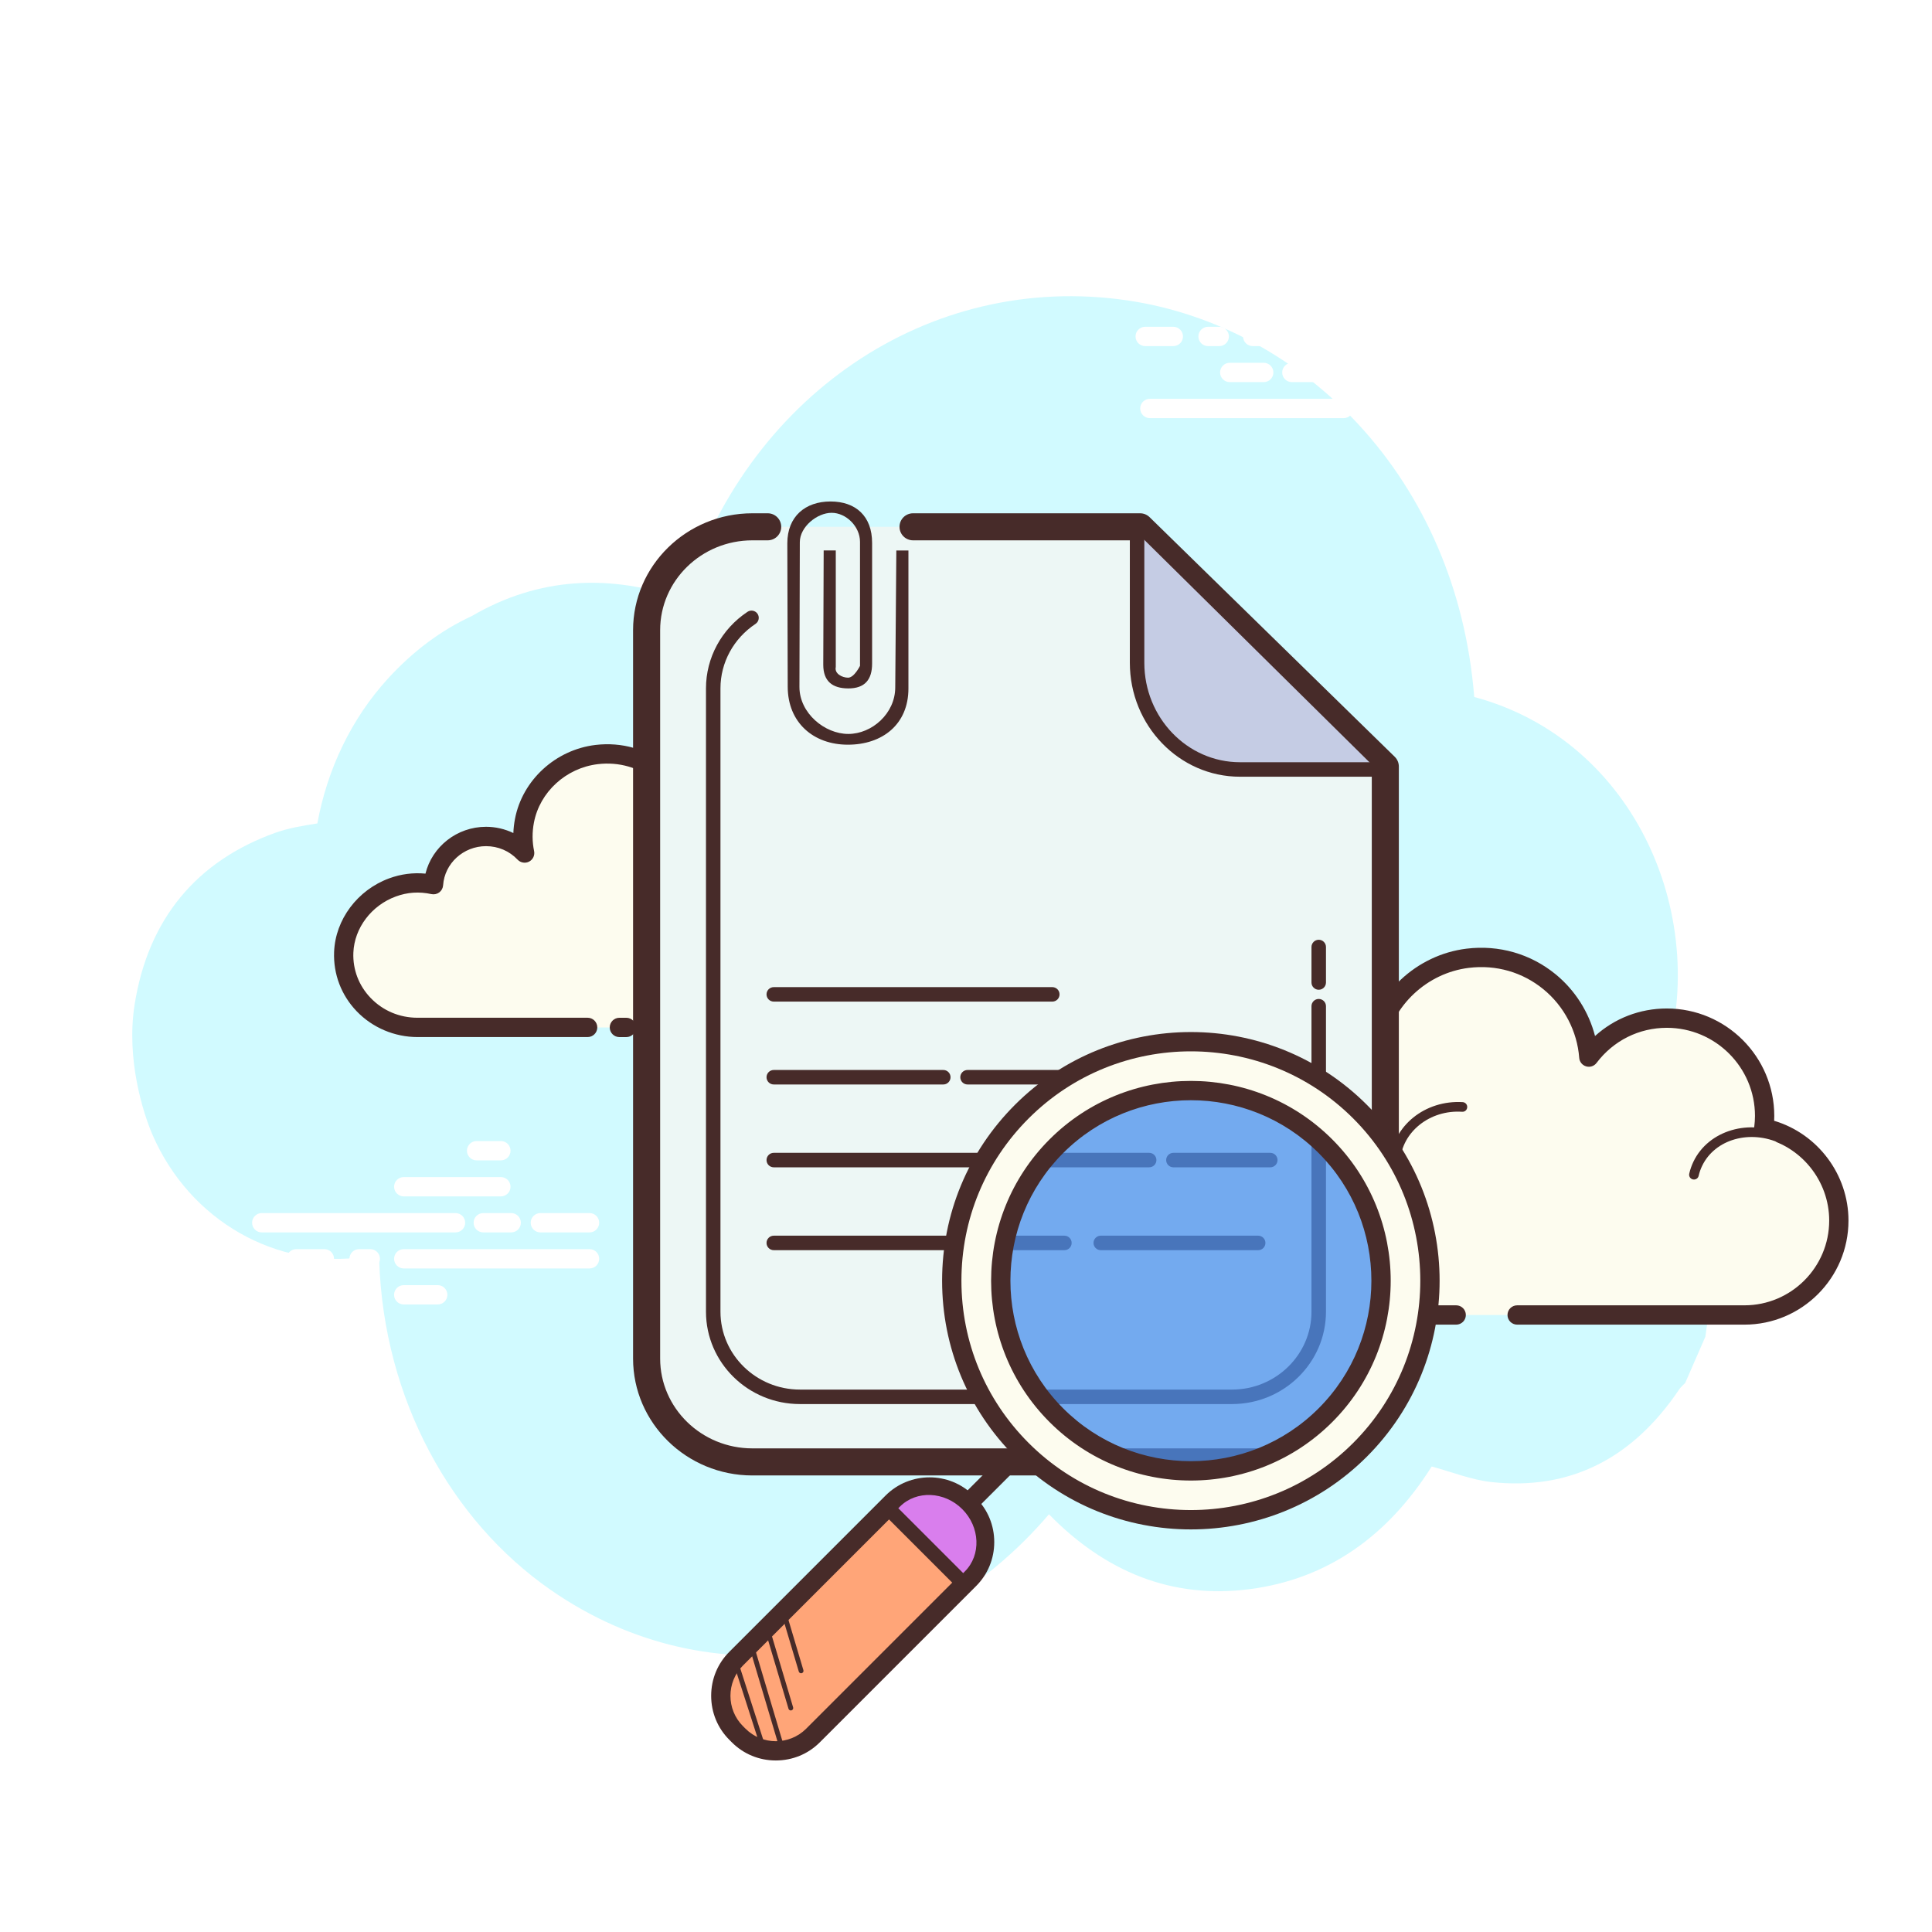 <svg width="133" height="133" viewBox="0 0 133 133" fill="none" xmlns="http://www.w3.org/2000/svg">
<g clip-path="url(#clip0)">
<g filter="url(#filter0_d)">
<path d="M115.315 74.326C115.714 73.507 116.068 72.645 116.374 71.742C119.876 61.407 114.58 49.028 103.429 46.039C102.224 30.899 91.584 20.513 79.567 18.74C65.814 16.712 53.215 25.448 49.023 39.335C43.97 37.545 39.046 37.763 34.406 40.475C32.3 41.448 30.375 42.885 28.647 44.775C26.111 47.549 24.461 51.051 23.79 54.743C22.795 54.9 21.817 55.057 20.896 55.387C15.523 57.314 12.132 61.28 11.203 67.254C10.624 70.974 11.792 74.685 12.444 76.184C15.017 82.109 20.985 85.467 27.048 84.579C27.35 84.535 27.789 84.671 28.048 84.889C28.369 94.358 32.967 102.733 39.864 107.517C50.931 115.194 65.17 112.829 74.153 102.302C78.002 106.239 82.582 108.152 87.964 107.457C93.314 106.767 97.469 103.815 100.5 99.013C101.901 99.39 103.228 99.932 104.601 100.083C109.976 100.67 114.306 98.508 117.544 93.698C117.654 93.534 117.814 93.407 117.951 93.262C118.414 92.201 118.877 91.14 119.34 90.078C119.546 88.468 119.91 86.856 119.929 85.248C119.981 80.919 118.21 76.972 115.315 74.326Z" fill="#D1FAFF"/>
</g>
<path d="M104.442 90.524C104.442 90.524 119.991 90.524 120.086 90.524C123.677 90.524 126.587 87.612 126.587 84.021C126.587 80.889 124.371 78.274 121.421 77.659C121.456 77.385 121.478 77.107 121.478 76.823C121.478 73.105 118.463 70.09 114.745 70.09C112.549 70.09 110.604 71.146 109.375 72.772C109.062 68.632 105.363 65.439 101.036 65.968C97.872 66.355 95.256 68.801 94.674 71.934C94.487 72.94 94.506 73.915 94.692 74.83C93.844 73.916 92.636 73.341 91.291 73.341C88.831 73.341 86.821 75.258 86.663 77.678C85.546 77.431 84.33 77.447 83.049 77.929C80.602 78.848 78.86 81.151 78.757 83.763C78.612 87.473 81.577 90.526 85.254 90.526C85.534 90.526 86.515 90.526 86.741 90.526H100.242" fill="#FDFCEF"/>
<path d="M120.086 91.189H104.442C104.075 91.189 103.777 90.891 103.777 90.524C103.777 90.157 104.075 89.859 104.442 89.859H120.086C123.304 89.859 125.923 87.24 125.923 84.022C125.923 81.274 123.973 78.87 121.287 78.309C120.947 78.239 120.72 77.921 120.763 77.578C120.793 77.329 120.814 77.079 120.814 76.823C120.814 73.477 118.092 70.755 114.746 70.755C112.833 70.755 111.068 71.636 109.907 73.173C109.741 73.393 109.456 73.49 109.189 73.409C108.924 73.331 108.734 73.098 108.714 72.823C108.576 70.992 107.678 69.27 106.252 68.103C104.813 66.923 102.99 66.398 101.119 66.628C98.238 66.98 95.857 69.212 95.329 72.055C95.164 72.943 95.169 73.831 95.346 74.697C95.405 74.989 95.264 75.285 94.998 75.42C94.732 75.556 94.409 75.5 94.207 75.282C93.442 74.459 92.407 74.007 91.294 74.007C89.207 74.007 87.466 75.638 87.329 77.723C87.316 77.917 87.219 78.095 87.064 78.211C86.909 78.326 86.708 78.369 86.522 78.328C85.402 78.079 84.343 78.152 83.286 78.55C81.066 79.382 79.515 81.487 79.425 83.787C79.362 85.393 79.94 86.913 81.05 88.067C82.161 89.222 83.654 89.859 85.257 89.859H100.245C100.612 89.859 100.91 90.157 100.91 90.524C100.91 90.891 100.612 91.189 100.245 91.189H85.256C83.288 91.189 81.454 90.408 80.09 88.989C78.727 87.571 78.018 85.705 78.095 83.736C78.205 80.908 80.103 78.324 82.816 77.305C83.882 76.906 84.982 76.774 86.099 76.907C86.6 74.483 88.756 72.675 91.293 72.675C92.202 72.675 93.093 72.915 93.878 73.353C93.878 72.841 93.925 72.327 94.019 71.812C94.653 68.405 97.505 65.73 100.955 65.307C103.185 65.034 105.369 65.661 107.093 67.073C108.428 68.168 109.375 69.668 109.803 71.32C111.149 70.102 112.888 69.425 114.743 69.425C118.822 69.425 122.142 72.744 122.142 76.823C122.142 76.934 122.139 77.044 122.133 77.155C125.13 78.05 127.25 80.848 127.25 84.023C127.252 87.973 124.037 91.189 120.086 91.189Z" fill="#472B29"/>
<path d="M100.674 76.201C98.27 76.043 96.199 77.704 96.051 79.91C96.033 80.184 96.045 80.454 96.085 80.716C95.621 80.192 94.934 79.837 94.145 79.785C92.703 79.691 91.456 80.643 91.275 81.94C91.013 81.868 90.739 81.82 90.456 81.802C88.352 81.663 86.541 83.117 86.41 85.048" fill="#FDFCEF"/>
<path d="M86.41 85.379C86.402 85.379 86.394 85.379 86.388 85.379C86.204 85.368 86.066 85.209 86.078 85.026C86.22 82.916 88.179 81.324 90.477 81.471C90.657 81.483 90.838 81.505 91.02 81.541C91.384 80.254 92.693 79.365 94.165 79.456C94.732 79.493 95.261 79.67 95.714 79.964C95.714 79.938 95.716 79.915 95.718 79.891C95.879 77.504 98.105 75.716 100.694 75.871C100.878 75.883 101.016 76.041 101.004 76.225C100.992 76.407 100.849 76.546 100.651 76.535C98.437 76.387 96.517 77.915 96.381 79.936C96.365 80.18 96.376 80.428 96.412 80.67C96.434 80.815 96.357 80.959 96.224 81.021C96.091 81.084 95.932 81.05 95.835 80.94C95.412 80.462 94.788 80.163 94.121 80.119C92.871 80.037 91.761 80.859 91.603 81.988C91.589 82.082 91.536 82.166 91.456 82.219C91.376 82.272 91.279 82.287 91.185 82.263C90.933 82.194 90.68 82.151 90.432 82.136C88.521 81.997 86.857 83.326 86.74 85.072C86.731 85.245 86.584 85.379 86.41 85.379Z" fill="#472B29"/>
<path d="M122.718 78.421C120.458 77.355 117.845 78.109 116.881 80.106C116.761 80.353 116.672 80.61 116.613 80.869" fill="#FDFCEF"/>
<path d="M116.613 81.2C116.589 81.2 116.564 81.198 116.539 81.192C116.359 81.151 116.248 80.973 116.289 80.795C116.354 80.506 116.454 80.225 116.581 79.961C117.623 77.803 120.441 76.978 122.859 78.12C123.025 78.198 123.097 78.397 123.019 78.563C122.94 78.731 122.741 78.8 122.576 78.722C120.484 77.737 118.062 78.421 117.18 80.251C117.073 80.47 116.991 80.703 116.936 80.944C116.903 81.097 116.766 81.2 116.613 81.2Z" fill="#472B29"/>
<path d="M31.359 84.839H18.019C17.652 84.839 17.354 84.541 17.354 84.174C17.354 83.807 17.652 83.509 18.019 83.509H31.359C31.726 83.509 32.024 83.807 32.024 84.174C32.024 84.541 31.727 84.839 31.359 84.839ZM35.192 84.839H33.269C32.902 84.839 32.604 84.541 32.604 84.174C32.604 83.807 32.902 83.509 33.269 83.509H35.192C35.559 83.509 35.857 83.807 35.857 84.174C35.857 84.541 35.559 84.839 35.192 84.839ZM40.584 84.839H37.199C36.832 84.839 36.534 84.541 36.534 84.174C36.534 83.807 36.832 83.509 37.199 83.509H40.584C40.951 83.509 41.249 83.807 41.249 84.174C41.249 84.541 40.951 84.839 40.584 84.839ZM40.584 87.321H27.795C27.427 87.321 27.13 87.023 27.13 86.656C27.13 86.289 27.427 85.991 27.795 85.991H40.584C40.951 85.991 41.249 86.289 41.249 86.656C41.249 87.023 40.951 87.321 40.584 87.321ZM25.491 87.321H24.72C24.352 87.321 24.055 87.023 24.055 86.656C24.055 86.289 24.352 85.991 24.72 85.991H25.491C25.858 85.991 26.156 86.289 26.156 86.656C26.156 87.023 25.859 87.321 25.491 87.321ZM22.33 87.321H20.393C20.026 87.321 19.728 87.023 19.728 86.656C19.728 86.289 20.026 85.991 20.393 85.991H22.33C22.697 85.991 22.995 86.289 22.995 86.656C22.995 87.023 22.698 87.321 22.33 87.321ZM34.48 82.36H27.795C27.427 82.36 27.13 82.062 27.13 81.695C27.13 81.328 27.427 81.03 27.795 81.03H34.48C34.847 81.03 35.145 81.328 35.145 81.695C35.145 82.062 34.847 82.36 34.48 82.36ZM34.48 79.88H32.809C32.442 79.88 32.144 79.582 32.144 79.215C32.144 78.848 32.442 78.55 32.809 78.55H34.48C34.847 78.55 35.145 78.848 35.145 79.215C35.145 79.582 34.847 79.88 34.48 79.88ZM30.133 89.8H27.793C27.426 89.8 27.128 89.502 27.128 89.135C27.128 88.768 27.426 88.47 27.793 88.47H30.133C30.5 88.47 30.798 88.768 30.798 89.135C30.798 89.502 30.501 89.8 30.133 89.8Z" fill="white"/>
<path d="M51.254 70.73C53.759 70.73 55.932 70.73 55.963 70.73C58.769 70.73 61.044 68.503 61.044 65.757C61.044 63.36 59.313 61.361 57.008 60.889C57.035 60.679 57.053 60.467 57.053 60.25C57.053 57.406 54.696 55.099 51.79 55.099C50.075 55.099 48.554 55.907 47.594 57.151C47.348 53.985 44.458 51.541 41.077 51.947C38.605 52.244 36.559 54.114 36.104 56.51C35.958 57.279 35.974 58.025 36.119 58.725C35.457 58.027 34.512 57.586 33.462 57.586C31.538 57.586 29.968 59.052 29.844 60.903C28.97 60.715 28.021 60.727 27.02 61.094C25.108 61.796 23.746 63.558 23.666 65.557C23.553 68.394 25.87 70.73 28.744 70.73C28.962 70.73 29.73 70.73 29.907 70.73H40.459H51.254ZM42.64 70.73H43.119H42.64Z" fill="#FDFCEF"/>
<path d="M55.962 71.394H51.253C50.886 71.394 50.588 71.096 50.588 70.729C50.588 70.362 50.886 70.064 51.253 70.064H55.962C58.398 70.064 60.378 68.132 60.378 65.756C60.378 63.73 58.904 61.957 56.873 61.54C56.533 61.471 56.303 61.151 56.347 60.805C56.371 60.623 56.385 60.438 56.385 60.25C56.385 57.776 54.323 55.764 51.788 55.764C50.335 55.764 48.997 56.417 48.118 57.557C47.949 57.775 47.666 57.866 47.401 57.787C47.138 57.709 46.95 57.476 46.929 57.202C46.824 55.847 46.178 54.616 45.107 53.739C44.006 52.836 42.601 52.432 41.153 52.605C38.964 52.867 37.155 54.523 36.755 56.633C36.63 57.29 36.634 57.947 36.768 58.589C36.828 58.88 36.688 59.176 36.425 59.313C36.161 59.451 35.84 59.396 35.633 59.181C35.064 58.58 34.291 58.25 33.458 58.25C31.903 58.25 30.605 59.435 30.504 60.946C30.49 61.139 30.395 61.317 30.24 61.433C30.086 61.548 29.89 61.591 29.699 61.551C28.85 61.366 28.048 61.421 27.245 61.716C25.567 62.333 24.394 63.886 24.326 65.581C24.279 66.745 24.702 67.853 25.516 68.7C26.361 69.579 27.506 70.062 28.739 70.062H40.453C40.82 70.062 41.118 70.36 41.118 70.727C41.118 71.094 40.82 71.392 40.453 71.392H28.741C27.165 71.392 25.641 70.747 24.558 69.62C23.492 68.51 22.939 67.056 23 65.528C23.087 63.301 24.61 61.268 26.789 60.467C27.6 60.169 28.438 60.061 29.289 60.141C29.747 58.285 31.456 56.917 33.459 56.917C34.115 56.917 34.758 57.068 35.34 57.347C35.352 57.025 35.389 56.703 35.45 56.381C35.957 53.709 38.239 51.612 40.996 51.282C42.805 51.068 44.567 51.572 45.952 52.708C46.946 53.523 47.651 54.582 48.008 55.77C49.06 54.908 50.383 54.43 51.789 54.43C55.058 54.43 57.717 57.038 57.717 60.246C57.717 60.291 57.717 60.337 57.715 60.382C60.062 61.12 61.709 63.292 61.709 65.752C61.709 68.865 59.132 71.394 55.962 71.394ZM43.117 71.394H42.64C42.273 71.394 41.975 71.096 41.975 70.729C41.975 70.362 42.273 70.064 42.64 70.064H43.117C43.484 70.064 43.782 70.362 43.782 70.729C43.782 71.096 43.486 71.394 43.117 71.394Z" fill="#472B29"/>
<path d="M53.691 63.675C53.667 63.675 53.642 63.672 53.618 63.667C53.438 63.627 53.327 63.448 53.368 63.269C53.418 63.047 53.494 62.834 53.593 62.632C54.396 61.004 56.618 60.405 58.543 61.293C58.709 61.37 58.782 61.568 58.705 61.735C58.627 61.901 58.431 61.974 58.263 61.897C56.666 61.159 54.835 61.62 54.19 62.926C54.112 63.081 54.055 63.245 54.017 63.414C53.981 63.571 53.844 63.675 53.691 63.675Z" fill="#472B29"/>
<path d="M46.831 71.394H45.358C44.991 71.394 44.694 71.097 44.694 70.73C44.694 70.362 44.991 70.064 45.358 70.064H46.831C47.198 70.064 47.496 70.362 47.496 70.73C47.496 71.097 47.198 71.394 46.831 71.394Z" fill="#472B29"/>
<path d="M92.496 28.785H79.156C78.789 28.785 78.492 28.487 78.492 28.12C78.492 27.753 78.789 27.455 79.156 27.455H92.496C92.864 27.455 93.161 27.753 93.161 28.12C93.161 28.487 92.864 28.785 92.496 28.785ZM96.328 28.785H94.405C94.038 28.785 93.74 28.487 93.74 28.12C93.74 27.753 94.038 27.455 94.405 27.455H96.328C96.695 27.455 96.993 27.753 96.993 28.12C96.993 28.487 96.697 28.785 96.328 28.785ZM101.721 28.785H98.335C97.968 28.785 97.67 28.487 97.67 28.12C97.67 27.753 97.968 27.455 98.335 27.455H101.721C102.088 27.455 102.386 27.753 102.386 28.12C102.386 28.487 102.088 28.785 101.721 28.785ZM99.027 23.826H86.237C85.87 23.826 85.572 23.528 85.572 23.161C85.572 22.794 85.87 22.496 86.237 22.496H99.028C99.395 22.496 99.693 22.794 99.693 23.161C99.693 23.528 99.395 23.826 99.027 23.826ZM83.934 23.826H83.162C82.795 23.826 82.498 23.528 82.498 23.161C82.498 22.794 82.795 22.496 83.162 22.496H83.934C84.301 22.496 84.599 22.794 84.599 23.161C84.599 23.528 84.301 23.826 83.934 23.826ZM80.772 23.826H78.836C78.469 23.826 78.171 23.528 78.171 23.161C78.171 22.794 78.469 22.496 78.836 22.496H80.772C81.139 22.496 81.437 22.794 81.437 23.161C81.437 23.528 81.141 23.826 80.772 23.826ZM95.618 26.305H88.932C88.565 26.305 88.267 26.007 88.267 25.64C88.267 25.273 88.565 24.975 88.932 24.975H95.618C95.985 24.975 96.283 25.273 96.283 25.64C96.283 26.007 95.985 26.305 95.618 26.305Z" fill="white"/>
<path d="M95.618 23.826H93.946C93.579 23.826 93.281 23.528 93.281 23.161C93.281 22.794 93.579 22.496 93.946 22.496H95.618C95.985 22.496 96.283 22.794 96.283 23.161C96.283 23.528 95.985 23.826 95.618 23.826ZM86.995 26.305H84.656C84.289 26.305 83.991 26.007 83.991 25.64C83.991 25.273 84.289 24.975 84.656 24.975H86.995C87.362 24.975 87.66 25.273 87.66 25.64C87.66 26.007 87.364 26.305 86.995 26.305Z" fill="white"/>
<path d="M52.85 36.266H51.793C47.788 36.266 44.513 39.469 44.513 43.382V93.523C44.513 97.437 47.788 100.638 51.793 100.638H88.088C92.092 100.638 95.368 97.436 95.368 93.523V52.765C88.803 46.349 85.052 42.682 78.487 36.266H62.853" fill="#EDF7F5"/>
<path d="M88.087 101.571H51.793C47.266 101.571 43.581 97.961 43.581 93.524V43.382C43.581 38.945 47.266 35.335 51.793 35.335H52.849C53.364 35.335 53.78 35.752 53.78 36.266C53.78 36.781 53.364 37.197 52.849 37.197H51.793C48.292 37.197 45.445 39.971 45.445 43.381V93.523C45.445 96.933 48.292 99.707 51.793 99.707H88.087C91.588 99.707 94.435 96.933 94.435 93.523V53.156L78.108 37.197H62.855C62.34 37.197 61.923 36.781 61.923 36.266C61.923 35.752 62.34 35.335 62.855 35.335H78.487C78.731 35.335 78.963 35.431 79.138 35.601L96.017 52.1C96.196 52.276 96.297 52.515 96.297 52.765V93.524C96.299 97.96 92.615 101.571 88.087 101.571Z" fill="#472B29"/>
<path d="M78.277 36.673V45.624C78.277 49.665 81.464 52.97 85.359 52.97H94.776" fill="#C5CCE4"/>
<path d="M94.776 53.47H85.36C81.179 53.47 77.779 49.951 77.779 45.626V36.675C77.779 36.4 78.002 36.176 78.277 36.176C78.553 36.176 78.776 36.4 78.776 36.675V45.626C78.776 49.4 81.73 52.472 85.36 52.472H94.777C95.053 52.472 95.276 52.696 95.276 52.971C95.276 53.247 95.053 53.47 94.776 53.47ZM90.782 68.136C90.507 68.136 90.283 67.912 90.283 67.637V65.193C90.283 64.917 90.507 64.694 90.782 64.694C91.057 64.694 91.281 64.917 91.281 65.193V67.637C91.281 67.912 91.057 68.136 90.782 68.136ZM90.782 74.656C90.507 74.656 90.283 74.432 90.283 74.157V69.266C90.283 68.991 90.507 68.768 90.782 68.768C91.057 68.768 91.281 68.991 91.281 69.266V74.156C91.281 74.432 91.057 74.656 90.782 74.656ZM84.814 96.656H55.066C51.5 96.656 48.6 93.805 48.6 90.299V47.387C48.6 45.277 49.669 43.306 51.459 42.117C51.688 41.965 51.998 42.027 52.151 42.257C52.302 42.486 52.24 42.795 52.011 42.948C50.499 43.953 49.597 45.612 49.597 47.387V90.299C49.597 93.254 52.051 95.659 55.066 95.659H84.814C87.829 95.659 90.283 93.254 90.283 90.299V75.786C90.283 75.511 90.507 75.287 90.782 75.287C91.057 75.287 91.281 75.511 91.281 75.786V90.299C91.281 93.805 88.38 96.656 84.814 96.656Z" fill="#472B29"/>
<path d="M61.704 37.896L61.629 47.317C61.629 49.118 60.025 50.525 58.398 50.525C56.771 50.525 55.034 49.092 55.034 47.291L55.06 37.328C55.06 36.264 56.253 35.302 57.249 35.302C58.245 35.302 59.204 36.239 59.204 37.303V45.837C59.204 45.837 58.806 46.652 58.383 46.652C57.96 46.652 57.43 46.362 57.536 45.914V37.893H56.702L56.674 45.761C56.674 46.885 57.291 47.391 58.403 47.391C59.515 47.391 60.036 46.809 60.036 45.684V37.373C60.036 35.523 58.902 34.522 57.172 34.522C55.441 34.522 54.2 35.55 54.2 37.4L54.227 47.267C54.227 49.743 55.997 51.265 58.369 51.265C60.74 51.265 62.537 49.871 62.537 47.395V37.897H61.704V37.896ZM72.441 68.951H53.267C52.992 68.951 52.768 68.728 52.768 68.452C52.768 68.177 52.992 67.954 53.267 67.954H72.441C72.717 67.954 72.94 68.177 72.94 68.452C72.94 68.728 72.717 68.951 72.441 68.951ZM64.938 74.656H53.267C52.992 74.656 52.768 74.432 52.768 74.157C52.768 73.882 52.992 73.658 53.267 73.658H64.938C65.213 73.658 65.436 73.882 65.436 74.157C65.436 74.432 65.213 74.656 64.938 74.656ZM86.614 74.656H66.605C66.33 74.656 66.107 74.432 66.107 74.157C66.107 73.882 66.33 73.658 66.605 73.658H86.613C86.888 73.658 87.111 73.882 87.111 74.157C87.111 74.432 86.889 74.656 86.614 74.656Z" fill="#472B29"/>
<path d="M79.11 80.359H69.94C69.664 80.359 69.441 80.135 69.441 79.86C69.441 79.585 69.664 79.361 69.94 79.361H79.11C79.385 79.361 79.609 79.585 79.609 79.86C79.609 80.135 79.385 80.359 79.11 80.359ZM87.448 80.359H80.778C80.502 80.359 80.279 80.135 80.279 79.86C80.279 79.585 80.502 79.361 80.778 79.361H87.448C87.723 79.361 87.947 79.585 87.947 79.86C87.947 80.135 87.723 80.359 87.448 80.359ZM68.273 80.359H53.267C52.992 80.359 52.768 80.135 52.768 79.86C52.768 79.585 52.992 79.361 53.267 79.361H68.273C68.549 79.361 68.772 79.585 68.772 79.86C68.772 80.135 68.549 80.359 68.273 80.359Z" fill="#472B29"/>
<path d="M86.614 86.063H75.777C75.502 86.063 75.278 85.84 75.278 85.564C75.278 85.289 75.502 85.065 75.777 85.065H86.614C86.889 85.065 87.113 85.289 87.113 85.564C87.113 85.84 86.889 86.063 86.614 86.063ZM73.274 86.063H53.267C52.992 86.063 52.768 85.84 52.768 85.564C52.768 85.289 52.992 85.065 53.267 85.065H73.274C73.549 85.065 73.773 85.289 73.773 85.564C73.773 85.84 73.551 86.063 73.274 86.063Z" fill="#472B29"/>
<path d="M66.637 104.176C66.467 104.176 66.297 104.111 66.166 103.982C65.907 103.723 65.907 103.301 66.166 103.042L69.87 99.338C70.13 99.079 70.551 99.079 70.811 99.338C71.07 99.597 71.07 100.019 70.811 100.278L67.106 103.982C66.978 104.111 66.807 104.176 66.637 104.176Z" fill="#472B29"/>
<path d="M50.85 119.473L50.676 119.298C49.268 117.891 49.268 115.588 50.676 114.181L61.433 103.424C62.84 102.016 65.143 102.016 66.55 103.424L66.725 103.598C68.132 105.005 68.132 107.308 66.725 108.716L55.968 119.473C54.56 120.88 52.257 120.88 50.85 119.473Z" fill="#FFA578"/>
<path d="M53.407 121.192C52.261 121.192 51.185 120.749 50.379 119.942L50.206 119.768C49.4 118.963 48.957 117.886 48.957 116.739C48.957 115.593 49.4 114.517 50.208 113.711L60.963 102.954C62.634 101.284 65.351 101.284 67.021 102.954L67.194 103.127C68.002 103.933 68.445 105.01 68.445 106.157C68.445 107.304 68.002 108.38 67.194 109.186L56.437 119.943C55.631 120.749 54.555 121.192 53.407 121.192ZM51.321 119.003C52.474 120.154 54.346 120.155 55.498 119.003L66.255 108.246C67.407 107.094 67.407 105.22 66.255 104.069L66.082 103.896C64.931 102.744 63.057 102.743 61.904 103.896L51.148 114.653C49.996 115.804 49.996 117.678 51.148 118.83L51.321 119.003Z" fill="#472B29"/>
<path d="M66.243 103.89C65.016 102.663 63.086 102.582 61.957 103.711L61.752 103.916L62.199 104.362L66.218 108.382L66.423 108.177C67.552 107.048 67.472 105.118 66.243 103.89Z" fill="#D97EED"/>
<path d="M66.226 109.418C66.098 109.418 65.971 109.369 65.873 109.271L61.111 104.509C60.916 104.315 60.916 103.998 61.111 103.804C61.305 103.61 61.621 103.61 61.816 103.804L66.578 108.567C66.772 108.761 66.772 109.077 66.578 109.271C66.481 109.37 66.354 109.418 66.226 109.418Z" fill="#472B29"/>
<path opacity="0.74" d="M72.755 78.87C70.299 81.326 68.919 84.657 68.919 88.131C68.919 91.604 70.299 94.935 72.755 97.391C75.211 99.847 78.543 101.227 82.016 101.227C85.489 101.227 88.82 99.847 91.276 97.391C93.733 94.935 95.112 91.604 95.112 88.13C95.112 84.657 93.732 81.326 91.276 78.87C88.82 76.414 85.489 75.034 82.016 75.034C78.542 75.034 75.211 76.414 72.755 78.87Z" fill="#4990EE"/>
<path d="M93.624 76.524C87.195 70.095 76.77 70.095 70.341 76.524C63.912 82.954 63.912 93.378 70.341 99.807C76.77 106.236 87.195 106.236 93.624 99.807C100.053 93.378 100.053 82.954 93.624 76.524ZM91.243 97.425C86.13 102.539 77.837 102.539 72.723 97.425C67.609 92.311 67.609 84.019 72.723 78.905C77.837 73.791 86.13 73.791 91.243 78.905C96.357 84.02 96.357 92.311 91.243 97.425Z" fill="#FDFCEF"/>
<path d="M81.982 105.286C77.596 105.286 73.21 103.616 69.871 100.277C66.636 97.042 64.855 92.74 64.855 88.166C64.855 83.592 66.637 79.289 69.871 76.055C76.549 69.377 87.415 69.377 94.095 76.055C100.773 82.733 100.773 93.599 94.095 100.278C90.757 103.616 86.369 105.286 81.982 105.286ZM81.982 72.375C77.937 72.375 73.891 73.915 70.812 76.994C67.827 79.978 66.185 83.946 66.185 88.165C66.185 92.383 67.829 96.352 70.812 99.335C76.97 105.493 86.994 105.494 93.154 99.335C99.314 93.176 99.314 83.153 93.154 76.993C90.074 73.915 86.028 72.375 81.982 72.375ZM81.982 101.921C78.458 101.921 74.935 100.579 72.252 97.896C66.887 92.531 66.887 83.801 72.252 78.436C77.617 73.07 86.347 73.069 91.713 78.436C97.078 83.801 97.078 92.532 91.713 97.896C89.03 100.579 85.507 101.921 81.982 101.921ZM81.982 75.74C78.798 75.74 75.616 76.951 73.192 79.374C68.346 84.222 68.346 92.108 73.192 96.954C78.04 101.802 85.926 101.801 90.772 96.954C95.619 92.108 95.619 84.221 90.772 79.374C88.349 76.953 85.165 75.74 81.982 75.74ZM52.581 120.595C52.511 120.595 52.446 120.55 52.423 120.48L50.59 114.787C50.562 114.701 50.61 114.606 50.698 114.578C50.785 114.552 50.879 114.598 50.907 114.686L52.74 120.378C52.768 120.465 52.72 120.559 52.632 120.587C52.615 120.593 52.599 120.595 52.581 120.595ZM53.741 120.199C53.669 120.199 53.603 120.152 53.582 120.081L51.505 113.106C51.479 113.018 51.529 112.925 51.617 112.9C51.708 112.873 51.798 112.925 51.823 113.012L53.9 119.986C53.926 120.074 53.876 120.167 53.788 120.192C53.773 120.198 53.757 120.199 53.741 120.199ZM54.441 117.749C54.369 117.749 54.303 117.702 54.281 117.631L52.543 111.793C52.516 111.705 52.567 111.612 52.655 111.587C52.744 111.558 52.836 111.611 52.861 111.699L54.599 117.536C54.626 117.624 54.575 117.717 54.487 117.742C54.473 117.746 54.457 117.749 54.441 117.749ZM55.148 115.189C55.077 115.189 55.01 115.142 54.989 115.07L53.764 110.955C53.737 110.868 53.788 110.774 53.876 110.749C53.962 110.723 54.056 110.773 54.082 110.861L55.307 114.976C55.333 115.064 55.283 115.157 55.195 115.182C55.18 115.187 55.164 115.189 55.148 115.189Z" fill="#472B29"/>
</g>
<defs>
<filter id="filter0_d" x="-0.603" y="10.682" width="128.3" height="112.998" filterUnits="userSpaceOnUse" color-interpolation-filters="sRGB">
<feFlood flood-opacity="0" result="BackgroundImageFix"/>
<feColorMatrix in="SourceAlpha" type="matrix" values="0 0 0 0 0 0 0 0 0 0 0 0 0 0 0 0 0 0 127 0"/>
<feOffset dx="-1.942" dy="1.942"/>
<feGaussianBlur stdDeviation="4.854"/>
<feColorMatrix type="matrix" values="0 0 0 0 0 0 0 0 0 0 0 0 0 0 0 0 0 0 0.2 0"/>
<feBlend mode="normal" in2="BackgroundImageFix" result="effect1_dropShadow"/>
<feBlend mode="normal" in="SourceGraphic" in2="effect1_dropShadow" result="shape"/>
</filter>
<clipPath id="clip0">
<rect width="133" height="133" fill="white"/>
</clipPath>
</defs>
</svg>
